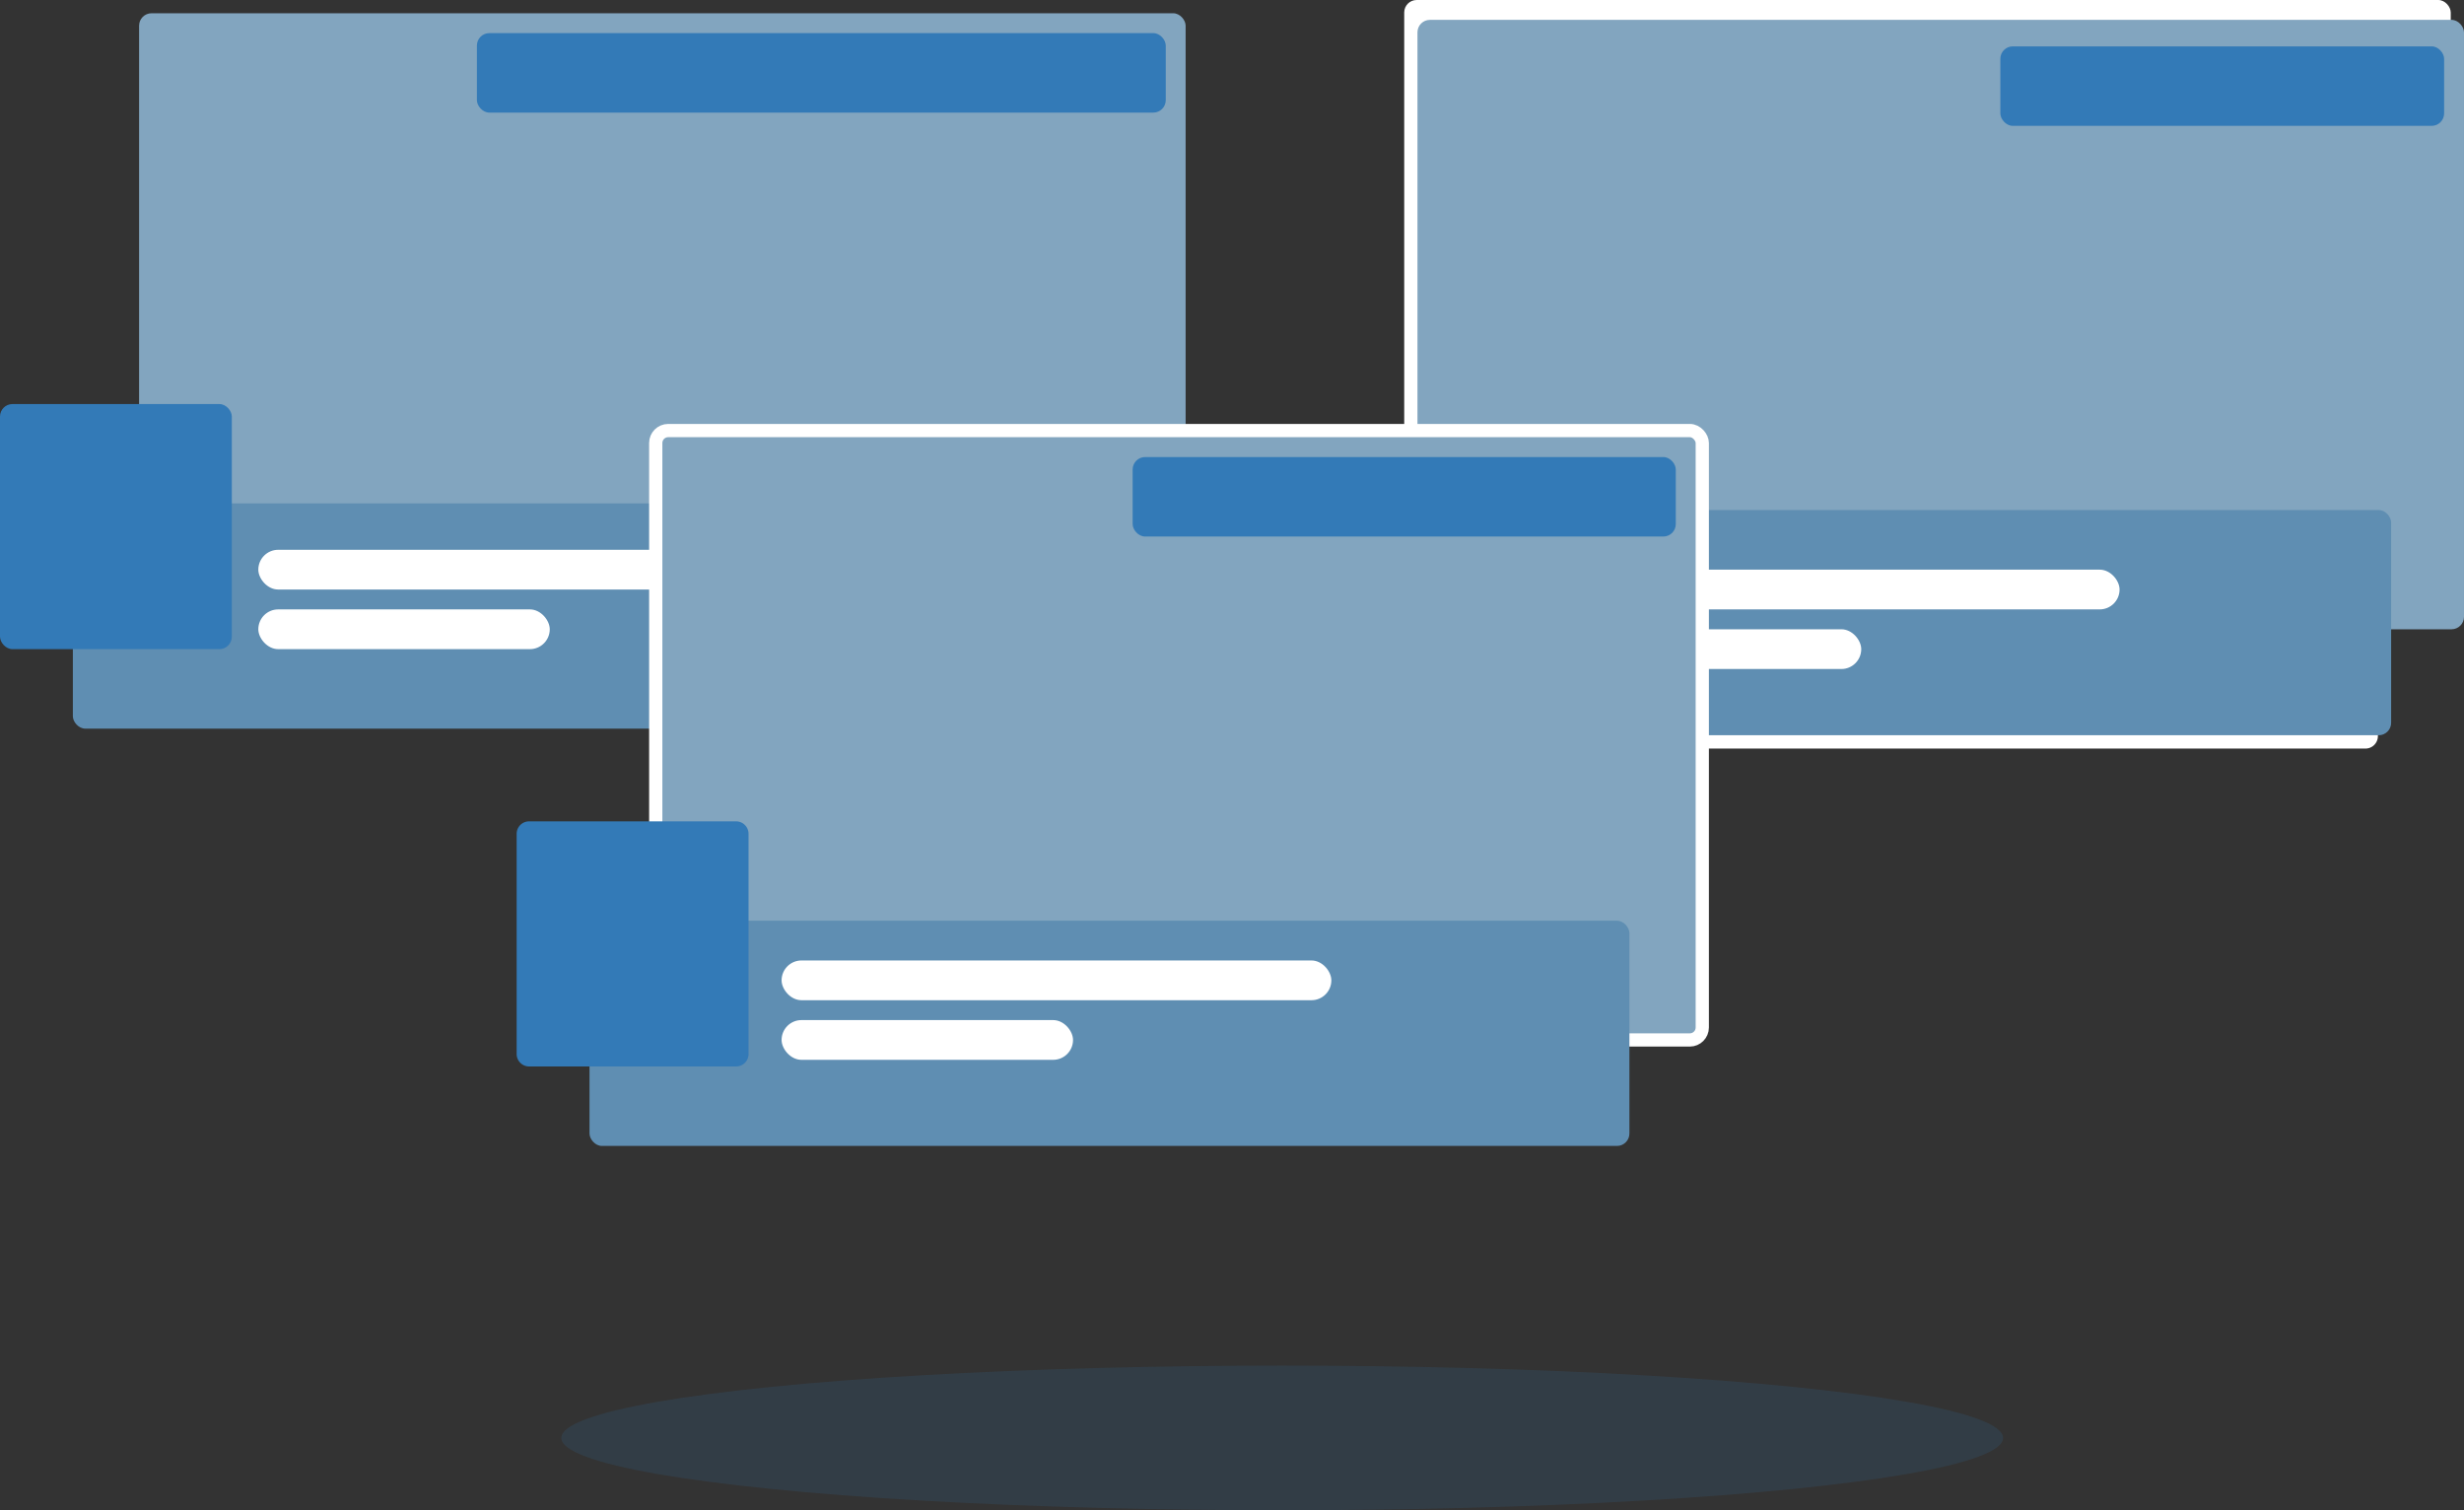 <svg id="Capa_1" data-name="Capa 1" xmlns="http://www.w3.org/2000/svg" viewBox="0 0 372 228">
  <rect x="0" y="0" width="372" height="228" fill="#333333" stroke="none"/>
  <defs>
    <style>
      .cls-1, .cls-4 {
        fill: #337ab7;
      }

      .cls-1 {
        opacity: 0.15;
        isolation: isolate;
      }

      .cls-2, .cls-6 {
        fill: #82a5bf;
      }

      .cls-3 {
        fill: #5f8eb2;
      }

      .cls-5 {
        fill: #fff;
      }

      .cls-6 {
        stroke: #fff;
        stroke-miterlimit: 10;
        stroke-width: 2px;
      }
    </style>
  </defs>
  <title>no-results</title>
  <ellipse id="_Trazado_" data-name="&lt;Trazado&gt;" class="cls-1" cx="193.58" cy="217.08" rx="108.83" ry="10.92"/>
  <rect class="cls-2" x="21" y="2" width="158" height="92" rx="1.88" ry="1.88"/>
  <rect class="cls-3" x="11" y="76" width="157" height="34" rx="1.88" ry="1.88"/>
  <rect class="cls-4" y="61" width="35" height="37" rx="1.88" ry="1.88"/>
  <rect class="cls-5" x="212" width="158" height="92" rx="1.88" ry="1.88"/>
  <rect class="cls-2" x="214" y="3" width="158" height="92" rx="1.88" ry="1.88"/>
  <rect class="cls-5" x="39" y="83" width="83" height="6" rx="3" ry="3"/>
  <rect class="cls-5" x="39" y="92" width="44" height="6" rx="3" ry="3"/>
  <rect class="cls-5" x="192" y="75" width="23" height="41" rx="1.88" ry="1.88"/>
  <path class="cls-5" d="M203.88,79H357.13A1.87,1.87,0,0,1,359,80.88v30.25a1.88,1.88,0,0,1-1.88,1.88H203.88a1.88,1.88,0,0,1-1.87-1.87V80.88A1.88,1.88,0,0,1,203.88,79Z"/>
  <rect class="cls-3" x="204" y="77" width="157" height="34" rx="1.88" ry="1.88"/>
  <rect class="cls-4" x="194" y="77" width="35" height="37" rx="1.88" ry="1.88"/>
  <rect class="cls-5" x="237" y="86" width="83" height="6" rx="3" ry="3"/>
  <rect class="cls-5" x="237" y="95" width="44" height="6" rx="3" ry="3"/>
  <rect class="cls-6" x="99" y="65" width="158" height="92" rx="1.88" ry="1.88"/>
  <rect class="cls-3" x="89" y="139" width="157" height="34" rx="1.88" ry="1.88"/>
  <path class="cls-4" d="M79.88,124h31.25a1.88,1.88,0,0,1,1.88,1.88v33.25a1.87,1.87,0,0,1-1.87,1.87H79.88A1.88,1.88,0,0,1,78,159.13V125.88A1.88,1.88,0,0,1,79.88,124Z"/>
  <rect class="cls-4" x="171" y="69" width="82" height="12" rx="1.88" ry="1.88"/>
  <rect class="cls-4" x="72" y="5" width="104" height="12" rx="1.88" ry="1.88"/>
  <rect class="cls-4" x="302" y="7" width="67" height="12" rx="1.88" ry="1.88"/>
  <rect class="cls-5" x="118" y="145" width="83" height="6" rx="3" ry="3"/>
  <rect class="cls-5" x="118" y="154" width="44" height="6" rx="3" ry="3"/>
</svg>
